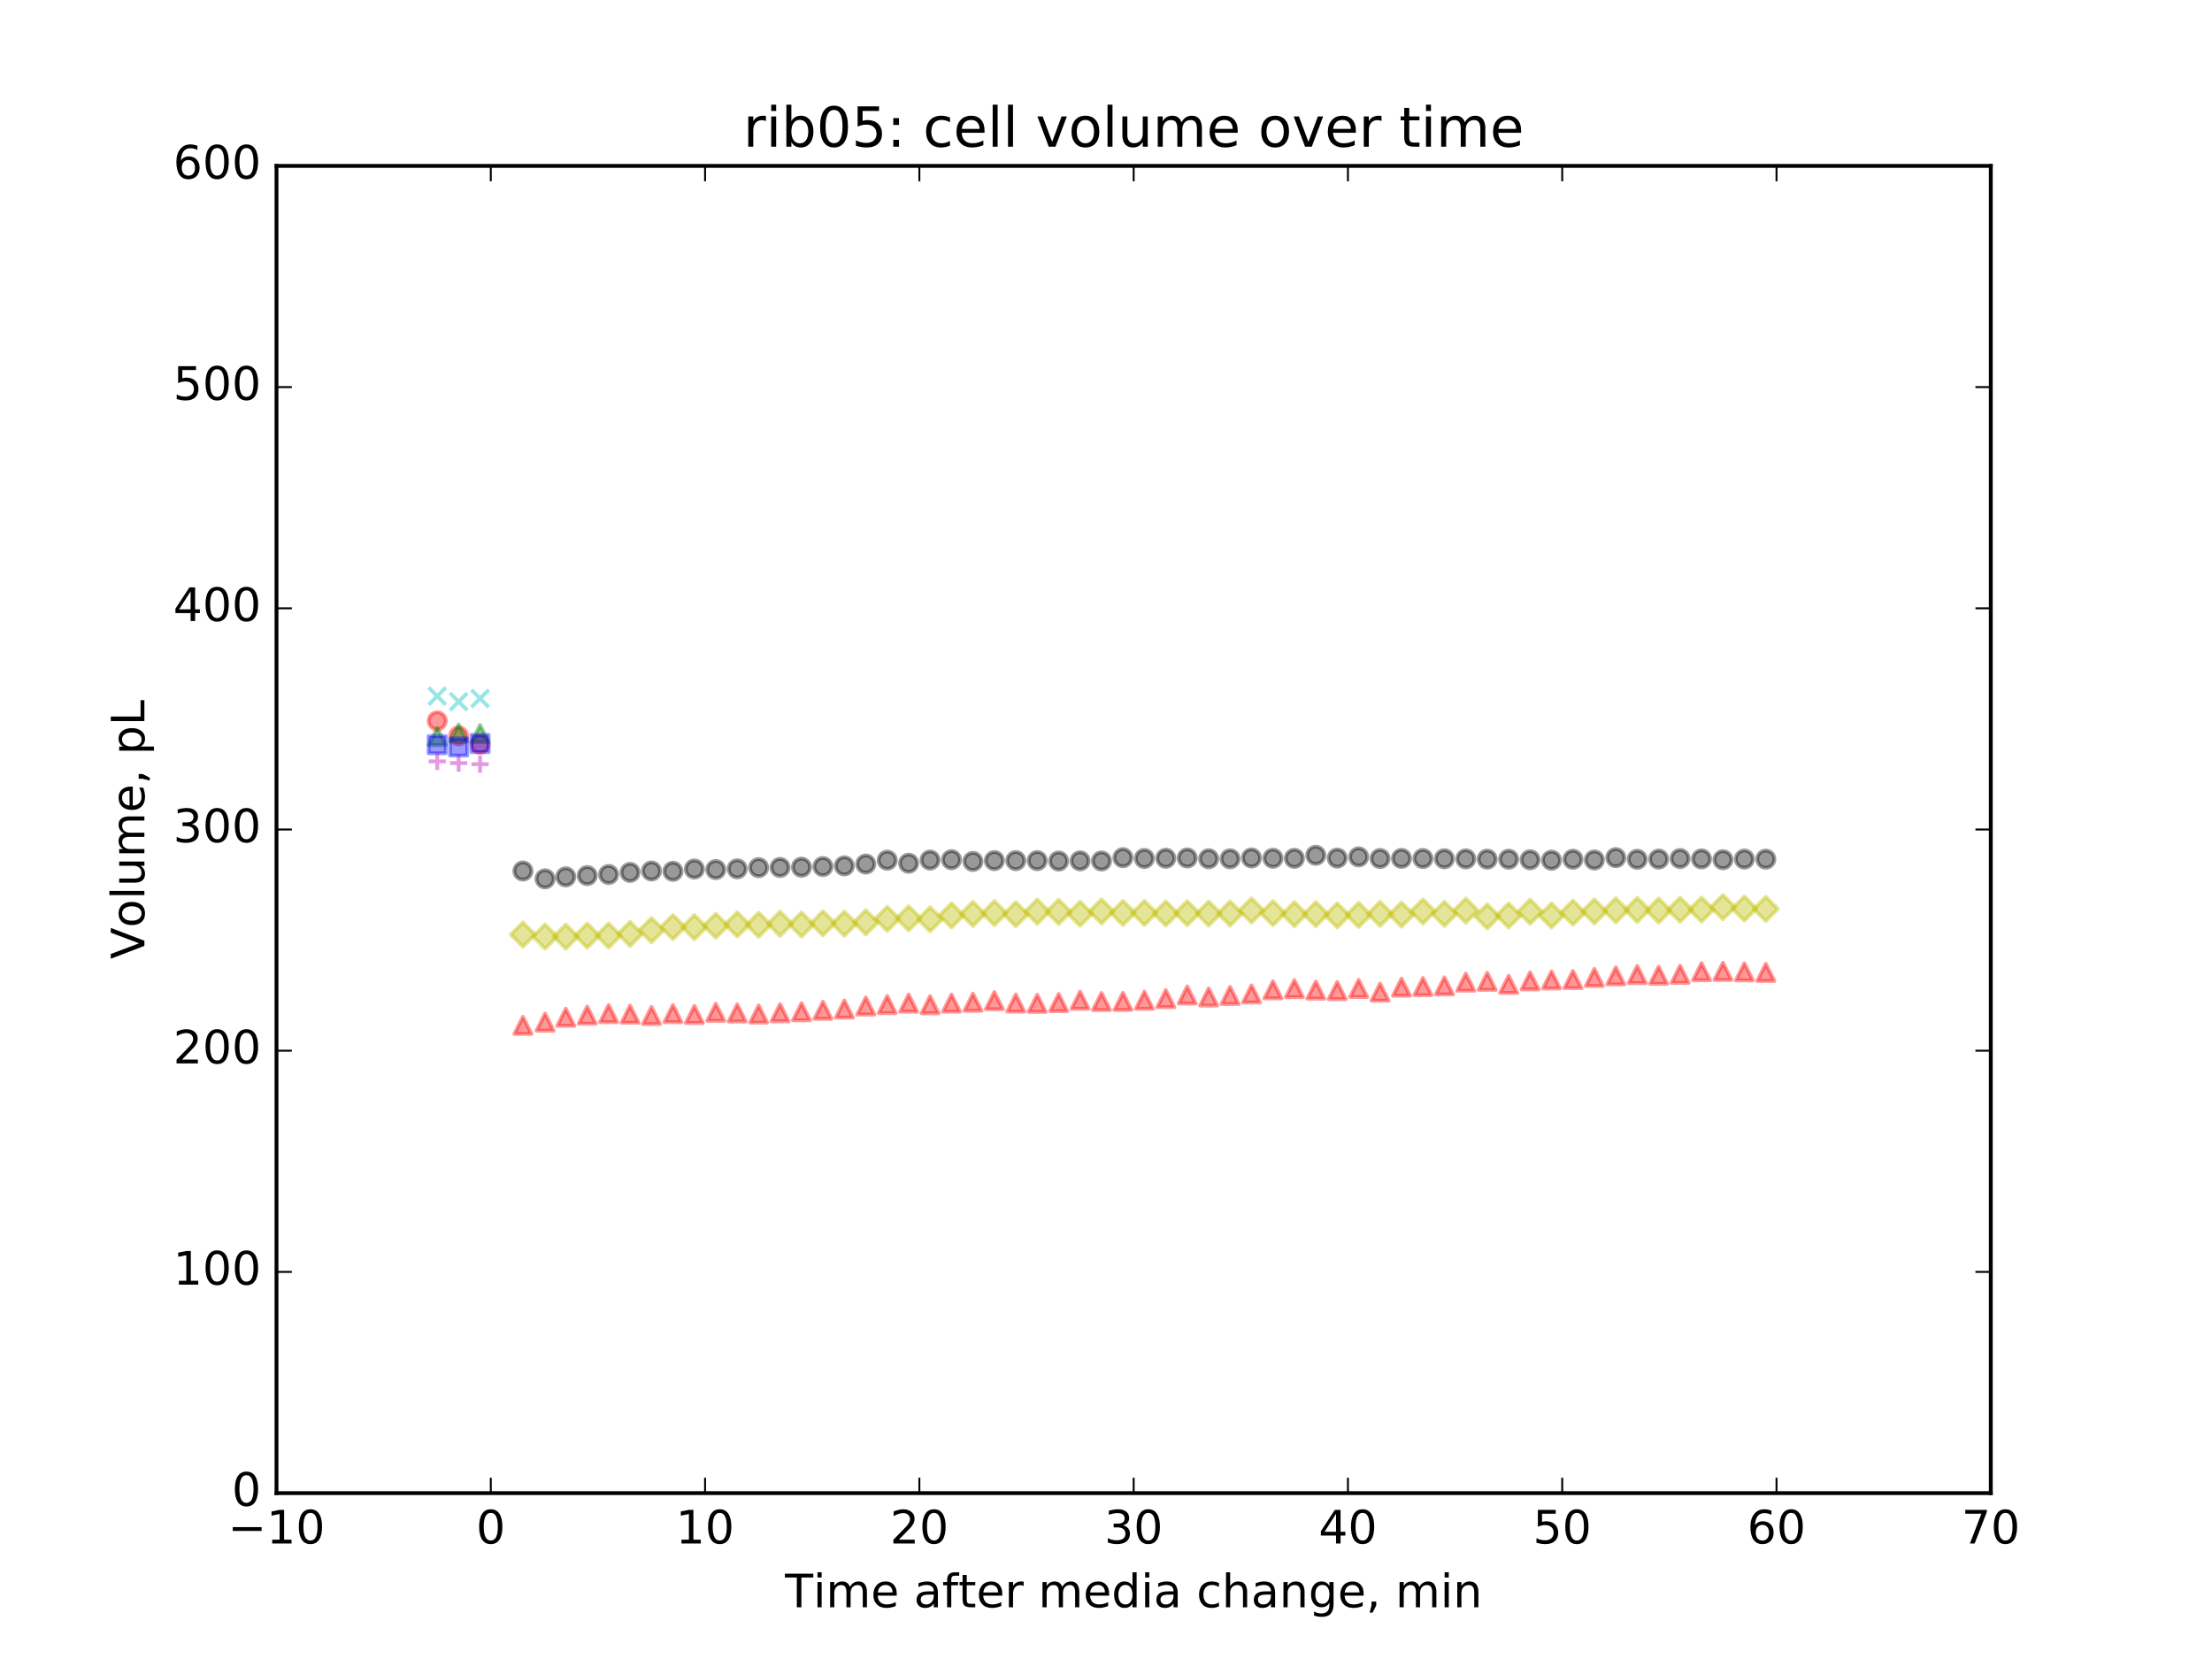 <?xml version="1.0" encoding="utf-8" standalone="no"?>
<!DOCTYPE svg PUBLIC "-//W3C//DTD SVG 1.1//EN"
  "http://www.w3.org/Graphics/SVG/1.1/DTD/svg11.dtd">
<!-- Created with matplotlib (http://matplotlib.org/) -->
<svg height="432pt" version="1.1" viewBox="0 0 576 432" width="576pt" xmlns="http://www.w3.org/2000/svg" xmlns:xlink="http://www.w3.org/1999/xlink">
 <defs>
  <style type="text/css">
*{stroke-linecap:butt;stroke-linejoin:round;stroke-miterlimit:100000;}
  </style>
 </defs>
 <g id="figure_1">
  <g id="patch_1">
   <path d="M 0 432 
L 576 432 
L 576 0 
L 0 0 
z
" style="fill:#ffffff;"/>
  </g>
  <g id="axes_1">
   <g id="patch_2">
    <path d="M 72 388.8 
L 518.4 388.8 
L 518.4 43.2 
L 72 43.2 
z
" style="fill:#ffffff;"/>
   </g>
   <g id="PathCollection_1">
    <defs>
     <path d="M 0 2.236 
C 0.593 2.236 1.162 2 1.581 1.581 
C 2 1.162 2.236 0.593 2.236 0 
C 2.236 -0.593 2 -1.162 1.581 -1.581 
C 1.162 -2 0.593 -2.236 0 -2.236 
C -0.593 -2.236 -1.162 -2 -1.581 -1.581 
C -2 -1.162 -2.236 -0.593 -2.236 0 
C -2.236 0.593 -2 1.162 -1.581 1.581 
C -1.162 2 -0.593 2.236 0 2.236 
z
" id="ma5fb8a11f1" style="stroke:#ff0000;stroke-opacity:0.4;"/>
    </defs>
    <g clip-path="url(#p04b993aaae)">
     <use style="fill:#ff0000;fill-opacity:0.4;stroke:#ff0000;stroke-opacity:0.4;" x="113.85" xlink:href="#ma5fb8a11f1" y="187.709"/>
     <use style="fill:#ff0000;fill-opacity:0.4;stroke:#ff0000;stroke-opacity:0.4;" x="119.43" xlink:href="#ma5fb8a11f1" y="191.633"/>
     <use style="fill:#ff0000;fill-opacity:0.4;stroke:#ff0000;stroke-opacity:0.4;" x="125.01" xlink:href="#ma5fb8a11f1" y="193.817"/>
    </g>
   </g>
   <g id="PathCollection_2">
    <defs>
     <path d="M 0 -2.236 
L -2.236 2.236 
L 2.236 2.236 
z
" id="m1fa0463804" style="stroke:#008000;stroke-opacity:0.4;"/>
    </defs>
    <g clip-path="url(#p04b993aaae)">
     <use style="fill:#008000;fill-opacity:0.4;stroke:#008000;stroke-opacity:0.4;" x="113.85" xlink:href="#m1fa0463804" y="191.776"/>
     <use style="fill:#008000;fill-opacity:0.4;stroke:#008000;stroke-opacity:0.4;" x="119.43" xlink:href="#m1fa0463804" y="190.88"/>
     <use style="fill:#008000;fill-opacity:0.4;stroke:#008000;stroke-opacity:0.4;" x="125.01" xlink:href="#m1fa0463804" y="191.034"/>
    </g>
   </g>
   <g id="PathCollection_3">
    <defs>
     <path d="M -2.236 2.236 
L 2.236 2.236 
L 2.236 -2.236 
L -2.236 -2.236 
z
" id="m977d90a439" style="stroke:#0000ff;stroke-opacity:0.4;"/>
    </defs>
    <g clip-path="url(#p04b993aaae)">
     <use style="fill:#0000ff;fill-opacity:0.4;stroke:#0000ff;stroke-opacity:0.4;" x="113.85" xlink:href="#m977d90a439" y="193.915"/>
     <use style="fill:#0000ff;fill-opacity:0.4;stroke:#0000ff;stroke-opacity:0.4;" x="119.43" xlink:href="#m977d90a439" y="194.506"/>
     <use style="fill:#0000ff;fill-opacity:0.4;stroke:#0000ff;stroke-opacity:0.4;" x="125.01" xlink:href="#m977d90a439" y="193.622"/>
    </g>
   </g>
   <g id="PathCollection_4">
    <defs>
     <path d="M -2.236 2.236 
L 2.236 -2.236 
M -2.236 -2.236 
L 2.236 2.236 
" id="m9966df1a63" style="stroke:#00bfbf;stroke-opacity:0.4;"/>
    </defs>
    <g clip-path="url(#p04b993aaae)">
     <use style="fill:#00bfbf;fill-opacity:0.4;stroke:#00bfbf;stroke-opacity:0.4;" x="113.85" xlink:href="#m9966df1a63" y="181.277"/>
     <use style="fill:#00bfbf;fill-opacity:0.4;stroke:#00bfbf;stroke-opacity:0.4;" x="119.43" xlink:href="#m9966df1a63" y="182.713"/>
     <use style="fill:#00bfbf;fill-opacity:0.4;stroke:#00bfbf;stroke-opacity:0.4;" x="125.01" xlink:href="#m9966df1a63" y="181.876"/>
    </g>
   </g>
   <g id="PathCollection_5">
    <defs>
     <path d="M -2.236 0 
L 2.236 0 
M 0 2.236 
L 0 -2.236 
" id="m63b05cbd6b" style="stroke:#bf00bf;stroke-opacity:0.4;"/>
    </defs>
    <g clip-path="url(#p04b993aaae)">
     <use style="fill:#bf00bf;fill-opacity:0.4;stroke:#bf00bf;stroke-opacity:0.4;" x="113.85" xlink:href="#m63b05cbd6b" y="198.253"/>
     <use style="fill:#bf00bf;fill-opacity:0.4;stroke:#bf00bf;stroke-opacity:0.4;" x="119.43" xlink:href="#m63b05cbd6b" y="198.698"/>
     <use style="fill:#bf00bf;fill-opacity:0.4;stroke:#bf00bf;stroke-opacity:0.4;" x="125.01" xlink:href="#m63b05cbd6b" y="198.99"/>
    </g>
   </g>
   <g id="PathCollection_6">
    <defs>
     <path d="M 0 3.162 
L 3.162 0 
L 0 -3.162 
L -3.162 0 
z
" id="mfd61d4a11b" style="stroke:#bfbf00;stroke-opacity:0.4;"/>
    </defs>
    <g clip-path="url(#p04b993aaae)">
     <use style="fill:#bfbf00;fill-opacity:0.4;stroke:#bfbf00;stroke-opacity:0.4;" x="136.17" xlink:href="#mfd61d4a11b" y="243.357"/>
     <use style="fill:#bfbf00;fill-opacity:0.4;stroke:#bfbf00;stroke-opacity:0.4;" x="141.936" xlink:href="#mfd61d4a11b" y="243.881"/>
     <use style="fill:#bfbf00;fill-opacity:0.4;stroke:#bfbf00;stroke-opacity:0.4;" x="147.33" xlink:href="#mfd61d4a11b" y="243.885"/>
     <use style="fill:#bfbf00;fill-opacity:0.4;stroke:#bfbf00;stroke-opacity:0.4;" x="152.91" xlink:href="#mfd61d4a11b" y="243.629"/>
     <use style="fill:#bfbf00;fill-opacity:0.4;stroke:#bfbf00;stroke-opacity:0.4;" x="158.49" xlink:href="#mfd61d4a11b" y="243.604"/>
     <use style="fill:#bfbf00;fill-opacity:0.4;stroke:#bfbf00;stroke-opacity:0.4;" x="164.07" xlink:href="#mfd61d4a11b" y="243.19"/>
     <use style="fill:#bfbf00;fill-opacity:0.4;stroke:#bfbf00;stroke-opacity:0.4;" x="169.65" xlink:href="#mfd61d4a11b" y="242.207"/>
     <use style="fill:#bfbf00;fill-opacity:0.4;stroke:#bfbf00;stroke-opacity:0.4;" x="175.23" xlink:href="#mfd61d4a11b" y="241.406"/>
     <use style="fill:#bfbf00;fill-opacity:0.4;stroke:#bfbf00;stroke-opacity:0.4;" x="180.81" xlink:href="#mfd61d4a11b" y="241.425"/>
     <use style="fill:#bfbf00;fill-opacity:0.4;stroke:#bfbf00;stroke-opacity:0.4;" x="186.39" xlink:href="#mfd61d4a11b" y="241.058"/>
     <use style="fill:#bfbf00;fill-opacity:0.4;stroke:#bfbf00;stroke-opacity:0.4;" x="191.97" xlink:href="#mfd61d4a11b" y="240.719"/>
     <use style="fill:#bfbf00;fill-opacity:0.4;stroke:#bfbf00;stroke-opacity:0.4;" x="197.55" xlink:href="#mfd61d4a11b" y="240.817"/>
     <use style="fill:#bfbf00;fill-opacity:0.4;stroke:#bfbf00;stroke-opacity:0.4;" x="203.13" xlink:href="#mfd61d4a11b" y="240.54"/>
     <use style="fill:#bfbf00;fill-opacity:0.4;stroke:#bfbf00;stroke-opacity:0.4;" x="208.71" xlink:href="#mfd61d4a11b" y="240.751"/>
     <use style="fill:#bfbf00;fill-opacity:0.4;stroke:#bfbf00;stroke-opacity:0.4;" x="214.29" xlink:href="#mfd61d4a11b" y="240.43"/>
     <use style="fill:#bfbf00;fill-opacity:0.4;stroke:#bfbf00;stroke-opacity:0.4;" x="219.87" xlink:href="#mfd61d4a11b" y="240.52"/>
     <use style="fill:#bfbf00;fill-opacity:0.4;stroke:#bfbf00;stroke-opacity:0.4;" x="225.45" xlink:href="#mfd61d4a11b" y="240.173"/>
     <use style="fill:#bfbf00;fill-opacity:0.4;stroke:#bfbf00;stroke-opacity:0.4;" x="231.03" xlink:href="#mfd61d4a11b" y="239.262"/>
     <use style="fill:#bfbf00;fill-opacity:0.4;stroke:#bfbf00;stroke-opacity:0.4;" x="236.61" xlink:href="#mfd61d4a11b" y="239.119"/>
     <use style="fill:#bfbf00;fill-opacity:0.4;stroke:#bfbf00;stroke-opacity:0.4;" x="242.19" xlink:href="#mfd61d4a11b" y="239.387"/>
     <use style="fill:#bfbf00;fill-opacity:0.4;stroke:#bfbf00;stroke-opacity:0.4;" x="247.77" xlink:href="#mfd61d4a11b" y="238.361"/>
     <use style="fill:#bfbf00;fill-opacity:0.4;stroke:#bfbf00;stroke-opacity:0.4;" x="253.35" xlink:href="#mfd61d4a11b" y="237.988"/>
     <use style="fill:#bfbf00;fill-opacity:0.4;stroke:#bfbf00;stroke-opacity:0.4;" x="258.93" xlink:href="#mfd61d4a11b" y="237.771"/>
     <use style="fill:#bfbf00;fill-opacity:0.4;stroke:#bfbf00;stroke-opacity:0.4;" x="264.51" xlink:href="#mfd61d4a11b" y="238.068"/>
     <use style="fill:#bfbf00;fill-opacity:0.4;stroke:#bfbf00;stroke-opacity:0.4;" x="270.09" xlink:href="#mfd61d4a11b" y="237.395"/>
     <use style="fill:#bfbf00;fill-opacity:0.4;stroke:#bfbf00;stroke-opacity:0.4;" x="275.67" xlink:href="#mfd61d4a11b" y="237.443"/>
     <use style="fill:#bfbf00;fill-opacity:0.4;stroke:#bfbf00;stroke-opacity:0.4;" x="281.25" xlink:href="#mfd61d4a11b" y="237.937"/>
     <use style="fill:#bfbf00;fill-opacity:0.4;stroke:#bfbf00;stroke-opacity:0.4;" x="286.83" xlink:href="#mfd61d4a11b" y="237.339"/>
     <use style="fill:#bfbf00;fill-opacity:0.4;stroke:#bfbf00;stroke-opacity:0.4;" x="292.41" xlink:href="#mfd61d4a11b" y="237.73"/>
     <use style="fill:#bfbf00;fill-opacity:0.4;stroke:#bfbf00;stroke-opacity:0.4;" x="297.99" xlink:href="#mfd61d4a11b" y="237.73"/>
     <use style="fill:#bfbf00;fill-opacity:0.4;stroke:#bfbf00;stroke-opacity:0.4;" x="303.57" xlink:href="#mfd61d4a11b" y="237.866"/>
     <use style="fill:#bfbf00;fill-opacity:0.4;stroke:#bfbf00;stroke-opacity:0.4;" x="309.15" xlink:href="#mfd61d4a11b" y="237.789"/>
     <use style="fill:#bfbf00;fill-opacity:0.4;stroke:#bfbf00;stroke-opacity:0.4;" x="314.73" xlink:href="#mfd61d4a11b" y="237.882"/>
     <use style="fill:#bfbf00;fill-opacity:0.4;stroke:#bfbf00;stroke-opacity:0.4;" x="320.31" xlink:href="#mfd61d4a11b" y="237.882"/>
     <use style="fill:#bfbf00;fill-opacity:0.4;stroke:#bfbf00;stroke-opacity:0.4;" x="325.89" xlink:href="#mfd61d4a11b" y="237.085"/>
     <use style="fill:#bfbf00;fill-opacity:0.4;stroke:#bfbf00;stroke-opacity:0.4;" x="331.47" xlink:href="#mfd61d4a11b" y="237.798"/>
     <use style="fill:#bfbf00;fill-opacity:0.4;stroke:#bfbf00;stroke-opacity:0.4;" x="337.05" xlink:href="#mfd61d4a11b" y="238.046"/>
     <use style="fill:#bfbf00;fill-opacity:0.4;stroke:#bfbf00;stroke-opacity:0.4;" x="342.63" xlink:href="#mfd61d4a11b" y="238.046"/>
     <use style="fill:#bfbf00;fill-opacity:0.4;stroke:#bfbf00;stroke-opacity:0.4;" x="348.21" xlink:href="#mfd61d4a11b" y="238.352"/>
     <use style="fill:#bfbf00;fill-opacity:0.4;stroke:#bfbf00;stroke-opacity:0.4;" x="353.79" xlink:href="#mfd61d4a11b" y="238.235"/>
     <use style="fill:#bfbf00;fill-opacity:0.4;stroke:#bfbf00;stroke-opacity:0.4;" x="359.37" xlink:href="#mfd61d4a11b" y="237.97"/>
     <use style="fill:#bfbf00;fill-opacity:0.4;stroke:#bfbf00;stroke-opacity:0.4;" x="364.95" xlink:href="#mfd61d4a11b" y="238.15"/>
     <use style="fill:#bfbf00;fill-opacity:0.4;stroke:#bfbf00;stroke-opacity:0.4;" x="370.53" xlink:href="#mfd61d4a11b" y="237.34"/>
     <use style="fill:#bfbf00;fill-opacity:0.4;stroke:#bfbf00;stroke-opacity:0.4;" x="376.11" xlink:href="#mfd61d4a11b" y="237.97"/>
     <use style="fill:#bfbf00;fill-opacity:0.4;stroke:#bfbf00;stroke-opacity:0.4;" x="381.69" xlink:href="#mfd61d4a11b" y="237.119"/>
     <use style="fill:#bfbf00;fill-opacity:0.4;stroke:#bfbf00;stroke-opacity:0.4;" x="387.27" xlink:href="#mfd61d4a11b" y="238.633"/>
     <use style="fill:#bfbf00;fill-opacity:0.4;stroke:#bfbf00;stroke-opacity:0.4;" x="392.85" xlink:href="#mfd61d4a11b" y="238.394"/>
     <use style="fill:#bfbf00;fill-opacity:0.4;stroke:#bfbf00;stroke-opacity:0.4;" x="398.43" xlink:href="#mfd61d4a11b" y="237.403"/>
     <use style="fill:#bfbf00;fill-opacity:0.4;stroke:#bfbf00;stroke-opacity:0.4;" x="404.01" xlink:href="#mfd61d4a11b" y="238.394"/>
     <use style="fill:#bfbf00;fill-opacity:0.4;stroke:#bfbf00;stroke-opacity:0.4;" x="409.59" xlink:href="#mfd61d4a11b" y="237.643"/>
     <use style="fill:#bfbf00;fill-opacity:0.4;stroke:#bfbf00;stroke-opacity:0.4;" x="415.17" xlink:href="#mfd61d4a11b" y="237.336"/>
     <use style="fill:#bfbf00;fill-opacity:0.4;stroke:#bfbf00;stroke-opacity:0.4;" x="420.75" xlink:href="#mfd61d4a11b" y="237.043"/>
     <use style="fill:#bfbf00;fill-opacity:0.4;stroke:#bfbf00;stroke-opacity:0.4;" x="426.33" xlink:href="#mfd61d4a11b" y="236.94"/>
     <use style="fill:#bfbf00;fill-opacity:0.4;stroke:#bfbf00;stroke-opacity:0.4;" x="431.91" xlink:href="#mfd61d4a11b" y="237.098"/>
     <use style="fill:#bfbf00;fill-opacity:0.4;stroke:#bfbf00;stroke-opacity:0.4;" x="437.49" xlink:href="#mfd61d4a11b" y="236.89"/>
     <use style="fill:#bfbf00;fill-opacity:0.4;stroke:#bfbf00;stroke-opacity:0.4;" x="443.07" xlink:href="#mfd61d4a11b" y="236.855"/>
     <use style="fill:#bfbf00;fill-opacity:0.4;stroke:#bfbf00;stroke-opacity:0.4;" x="448.65" xlink:href="#mfd61d4a11b" y="236.232"/>
     <use style="fill:#bfbf00;fill-opacity:0.4;stroke:#bfbf00;stroke-opacity:0.4;" x="454.23" xlink:href="#mfd61d4a11b" y="236.58"/>
     <use style="fill:#bfbf00;fill-opacity:0.4;stroke:#bfbf00;stroke-opacity:0.4;" x="459.81" xlink:href="#mfd61d4a11b" y="236.688"/>
    </g>
   </g>
   <g id="PathCollection_7">
    <defs>
     <path d="M 0 2.236 
C 0.593 2.236 1.162 2 1.581 1.581 
C 2 1.162 2.236 0.593 2.236 0 
C 2.236 -0.593 2 -1.162 1.581 -1.581 
C 1.162 -2 0.593 -2.236 0 -2.236 
C -0.593 -2.236 -1.162 -2 -1.581 -1.581 
C -2 -1.162 -2.236 -0.593 -2.236 0 
C -2.236 0.593 -2 1.162 -1.581 1.581 
C -1.162 2 -0.593 2.236 0 2.236 
z
" id="mc995c95e89" style="stroke:#000000;stroke-opacity:0.4;"/>
    </defs>
    <g clip-path="url(#p04b993aaae)">
     <use style="fill-opacity:0.4;stroke:#000000;stroke-opacity:0.4;" x="136.17" xlink:href="#mc995c95e89" y="226.809"/>
     <use style="fill-opacity:0.4;stroke:#000000;stroke-opacity:0.4;" x="141.936" xlink:href="#mc995c95e89" y="228.853"/>
     <use style="fill-opacity:0.4;stroke:#000000;stroke-opacity:0.4;" x="147.33" xlink:href="#mc995c95e89" y="228.328"/>
     <use style="fill-opacity:0.4;stroke:#000000;stroke-opacity:0.4;" x="152.91" xlink:href="#mc995c95e89" y="228.003"/>
     <use style="fill-opacity:0.4;stroke:#000000;stroke-opacity:0.4;" x="158.49" xlink:href="#mc995c95e89" y="227.714"/>
     <use style="fill-opacity:0.4;stroke:#000000;stroke-opacity:0.4;" x="164.07" xlink:href="#mc995c95e89" y="227.172"/>
     <use style="fill-opacity:0.4;stroke:#000000;stroke-opacity:0.4;" x="169.65" xlink:href="#mc995c95e89" y="226.802"/>
     <use style="fill-opacity:0.4;stroke:#000000;stroke-opacity:0.4;" x="175.23" xlink:href="#mc995c95e89" y="226.888"/>
     <use style="fill-opacity:0.4;stroke:#000000;stroke-opacity:0.4;" x="180.81" xlink:href="#mc995c95e89" y="226.295"/>
     <use style="fill-opacity:0.4;stroke:#000000;stroke-opacity:0.4;" x="186.39" xlink:href="#mc995c95e89" y="226.432"/>
     <use style="fill-opacity:0.4;stroke:#000000;stroke-opacity:0.4;" x="191.97" xlink:href="#mc995c95e89" y="226.243"/>
     <use style="fill-opacity:0.4;stroke:#000000;stroke-opacity:0.4;" x="197.55" xlink:href="#mc995c95e89" y="225.936"/>
     <use style="fill-opacity:0.4;stroke:#000000;stroke-opacity:0.4;" x="203.13" xlink:href="#mc995c95e89" y="225.886"/>
     <use style="fill-opacity:0.4;stroke:#000000;stroke-opacity:0.4;" x="208.71" xlink:href="#mc995c95e89" y="225.818"/>
     <use style="fill-opacity:0.4;stroke:#000000;stroke-opacity:0.4;" x="214.29" xlink:href="#mc995c95e89" y="225.652"/>
     <use style="fill-opacity:0.4;stroke:#000000;stroke-opacity:0.4;" x="219.87" xlink:href="#mc995c95e89" y="225.473"/>
     <use style="fill-opacity:0.4;stroke:#000000;stroke-opacity:0.4;" x="225.45" xlink:href="#mc995c95e89" y="224.996"/>
     <use style="fill-opacity:0.4;stroke:#000000;stroke-opacity:0.4;" x="231.03" xlink:href="#mc995c95e89" y="223.989"/>
     <use style="fill-opacity:0.4;stroke:#000000;stroke-opacity:0.4;" x="236.61" xlink:href="#mc995c95e89" y="224.784"/>
     <use style="fill-opacity:0.4;stroke:#000000;stroke-opacity:0.4;" x="242.19" xlink:href="#mc995c95e89" y="223.956"/>
     <use style="fill-opacity:0.4;stroke:#000000;stroke-opacity:0.4;" x="247.77" xlink:href="#mc995c95e89" y="223.863"/>
     <use style="fill-opacity:0.4;stroke:#000000;stroke-opacity:0.4;" x="253.35" xlink:href="#mc995c95e89" y="224.31"/>
     <use style="fill-opacity:0.4;stroke:#000000;stroke-opacity:0.4;" x="258.93" xlink:href="#mc995c95e89" y="224.101"/>
     <use style="fill-opacity:0.4;stroke:#000000;stroke-opacity:0.4;" x="264.51" xlink:href="#mc995c95e89" y="224.101"/>
     <use style="fill-opacity:0.4;stroke:#000000;stroke-opacity:0.4;" x="270.09" xlink:href="#mc995c95e89" y="224.101"/>
     <use style="fill-opacity:0.4;stroke:#000000;stroke-opacity:0.4;" x="275.67" xlink:href="#mc995c95e89" y="224.215"/>
     <use style="fill-opacity:0.4;stroke:#000000;stroke-opacity:0.4;" x="281.25" xlink:href="#mc995c95e89" y="224.16"/>
     <use style="fill-opacity:0.4;stroke:#000000;stroke-opacity:0.4;" x="286.83" xlink:href="#mc995c95e89" y="224.193"/>
     <use style="fill-opacity:0.4;stroke:#000000;stroke-opacity:0.4;" x="292.41" xlink:href="#mc995c95e89" y="223.345"/>
     <use style="fill-opacity:0.4;stroke:#000000;stroke-opacity:0.4;" x="297.99" xlink:href="#mc995c95e89" y="223.547"/>
     <use style="fill-opacity:0.4;stroke:#000000;stroke-opacity:0.4;" x="303.57" xlink:href="#mc995c95e89" y="223.485"/>
     <use style="fill-opacity:0.4;stroke:#000000;stroke-opacity:0.4;" x="309.15" xlink:href="#mc995c95e89" y="223.413"/>
     <use style="fill-opacity:0.4;stroke:#000000;stroke-opacity:0.4;" x="314.73" xlink:href="#mc995c95e89" y="223.613"/>
     <use style="fill-opacity:0.4;stroke:#000000;stroke-opacity:0.4;" x="320.31" xlink:href="#mc995c95e89" y="223.627"/>
     <use style="fill-opacity:0.4;stroke:#000000;stroke-opacity:0.4;" x="325.89" xlink:href="#mc995c95e89" y="223.406"/>
     <use style="fill-opacity:0.4;stroke:#000000;stroke-opacity:0.4;" x="331.47" xlink:href="#mc995c95e89" y="223.489"/>
     <use style="fill-opacity:0.4;stroke:#000000;stroke-opacity:0.4;" x="337.05" xlink:href="#mc995c95e89" y="223.513"/>
     <use style="fill-opacity:0.4;stroke:#000000;stroke-opacity:0.4;" x="342.63" xlink:href="#mc995c95e89" y="222.713"/>
     <use style="fill-opacity:0.4;stroke:#000000;stroke-opacity:0.4;" x="348.21" xlink:href="#mc995c95e89" y="223.447"/>
     <use style="fill-opacity:0.4;stroke:#000000;stroke-opacity:0.4;" x="353.79" xlink:href="#mc995c95e89" y="223.13"/>
     <use style="fill-opacity:0.4;stroke:#000000;stroke-opacity:0.4;" x="359.37" xlink:href="#mc995c95e89" y="223.556"/>
     <use style="fill-opacity:0.4;stroke:#000000;stroke-opacity:0.4;" x="364.95" xlink:href="#mc995c95e89" y="223.523"/>
     <use style="fill-opacity:0.4;stroke:#000000;stroke-opacity:0.4;" x="370.53" xlink:href="#mc995c95e89" y="223.556"/>
     <use style="fill-opacity:0.4;stroke:#000000;stroke-opacity:0.4;" x="376.11" xlink:href="#mc995c95e89" y="223.622"/>
     <use style="fill-opacity:0.4;stroke:#000000;stroke-opacity:0.4;" x="381.69" xlink:href="#mc995c95e89" y="223.647"/>
     <use style="fill-opacity:0.4;stroke:#000000;stroke-opacity:0.4;" x="387.27" xlink:href="#mc995c95e89" y="223.72"/>
     <use style="fill-opacity:0.4;stroke:#000000;stroke-opacity:0.4;" x="392.85" xlink:href="#mc995c95e89" y="223.736"/>
     <use style="fill-opacity:0.4;stroke:#000000;stroke-opacity:0.4;" x="398.43" xlink:href="#mc995c95e89" y="223.878"/>
     <use style="fill-opacity:0.4;stroke:#000000;stroke-opacity:0.4;" x="404.01" xlink:href="#mc995c95e89" y="223.993"/>
     <use style="fill-opacity:0.4;stroke:#000000;stroke-opacity:0.4;" x="409.59" xlink:href="#mc995c95e89" y="223.757"/>
     <use style="fill-opacity:0.4;stroke:#000000;stroke-opacity:0.4;" x="415.17" xlink:href="#mc995c95e89" y="223.936"/>
     <use style="fill-opacity:0.4;stroke:#000000;stroke-opacity:0.4;" x="420.75" xlink:href="#mc995c95e89" y="223.334"/>
     <use style="fill-opacity:0.4;stroke:#000000;stroke-opacity:0.4;" x="426.33" xlink:href="#mc995c95e89" y="223.764"/>
     <use style="fill-opacity:0.4;stroke:#000000;stroke-opacity:0.4;" x="431.91" xlink:href="#mc995c95e89" y="223.712"/>
     <use style="fill-opacity:0.4;stroke:#000000;stroke-opacity:0.4;" x="437.49" xlink:href="#mc995c95e89" y="223.564"/>
     <use style="fill-opacity:0.4;stroke:#000000;stroke-opacity:0.4;" x="443.07" xlink:href="#mc995c95e89" y="223.665"/>
     <use style="fill-opacity:0.4;stroke:#000000;stroke-opacity:0.4;" x="448.65" xlink:href="#mc995c95e89" y="223.874"/>
     <use style="fill-opacity:0.4;stroke:#000000;stroke-opacity:0.4;" x="454.23" xlink:href="#mc995c95e89" y="223.701"/>
     <use style="fill-opacity:0.4;stroke:#000000;stroke-opacity:0.4;" x="459.81" xlink:href="#mc995c95e89" y="223.724"/>
    </g>
   </g>
   <g id="PathCollection_8">
    <defs>
     <path d="M 0 -2.236 
L -2.236 2.236 
L 2.236 2.236 
z
" id="me87805488b" style="stroke:#ff0000;stroke-opacity:0.4;"/>
    </defs>
    <g clip-path="url(#p04b993aaae)">
     <use style="fill:#ff0000;fill-opacity:0.4;stroke:#ff0000;stroke-opacity:0.4;" x="136.17" xlink:href="#me87805488b" y="267.007"/>
     <use style="fill:#ff0000;fill-opacity:0.4;stroke:#ff0000;stroke-opacity:0.4;" x="141.936" xlink:href="#me87805488b" y="266.152"/>
     <use style="fill:#ff0000;fill-opacity:0.4;stroke:#ff0000;stroke-opacity:0.4;" x="147.33" xlink:href="#me87805488b" y="264.894"/>
     <use style="fill:#ff0000;fill-opacity:0.4;stroke:#ff0000;stroke-opacity:0.4;" x="152.91" xlink:href="#me87805488b" y="264.338"/>
     <use style="fill:#ff0000;fill-opacity:0.4;stroke:#ff0000;stroke-opacity:0.4;" x="158.49" xlink:href="#me87805488b" y="263.93"/>
     <use style="fill:#ff0000;fill-opacity:0.4;stroke:#ff0000;stroke-opacity:0.4;" x="164.07" xlink:href="#me87805488b" y="264.088"/>
     <use style="fill:#ff0000;fill-opacity:0.4;stroke:#ff0000;stroke-opacity:0.4;" x="169.65" xlink:href="#me87805488b" y="264.428"/>
     <use style="fill:#ff0000;fill-opacity:0.4;stroke:#ff0000;stroke-opacity:0.4;" x="175.23" xlink:href="#me87805488b" y="263.93"/>
     <use style="fill:#ff0000;fill-opacity:0.4;stroke:#ff0000;stroke-opacity:0.4;" x="180.81" xlink:href="#me87805488b" y="264.156"/>
     <use style="fill:#ff0000;fill-opacity:0.4;stroke:#ff0000;stroke-opacity:0.4;" x="186.39" xlink:href="#me87805488b" y="263.591"/>
     <use style="fill:#ff0000;fill-opacity:0.4;stroke:#ff0000;stroke-opacity:0.4;" x="191.97" xlink:href="#me87805488b" y="263.757"/>
     <use style="fill:#ff0000;fill-opacity:0.4;stroke:#ff0000;stroke-opacity:0.4;" x="197.55" xlink:href="#me87805488b" y="264.049"/>
     <use style="fill:#ff0000;fill-opacity:0.4;stroke:#ff0000;stroke-opacity:0.4;" x="203.13" xlink:href="#me87805488b" y="263.707"/>
     <use style="fill:#ff0000;fill-opacity:0.4;stroke:#ff0000;stroke-opacity:0.4;" x="208.71" xlink:href="#me87805488b" y="263.452"/>
     <use style="fill:#ff0000;fill-opacity:0.4;stroke:#ff0000;stroke-opacity:0.4;" x="214.29" xlink:href="#me87805488b" y="263.071"/>
     <use style="fill:#ff0000;fill-opacity:0.4;stroke:#ff0000;stroke-opacity:0.4;" x="219.87" xlink:href="#me87805488b" y="262.747"/>
     <use style="fill:#ff0000;fill-opacity:0.4;stroke:#ff0000;stroke-opacity:0.4;" x="225.45" xlink:href="#me87805488b" y="261.951"/>
     <use style="fill:#ff0000;fill-opacity:0.4;stroke:#ff0000;stroke-opacity:0.4;" x="231.03" xlink:href="#me87805488b" y="261.583"/>
     <use style="fill:#ff0000;fill-opacity:0.4;stroke:#ff0000;stroke-opacity:0.4;" x="236.61" xlink:href="#me87805488b" y="261.204"/>
     <use style="fill:#ff0000;fill-opacity:0.4;stroke:#ff0000;stroke-opacity:0.4;" x="242.19" xlink:href="#me87805488b" y="261.634"/>
     <use style="fill:#ff0000;fill-opacity:0.4;stroke:#ff0000;stroke-opacity:0.4;" x="247.77" xlink:href="#me87805488b" y="261.201"/>
     <use style="fill:#ff0000;fill-opacity:0.4;stroke:#ff0000;stroke-opacity:0.4;" x="253.35" xlink:href="#me87805488b" y="260.973"/>
     <use style="fill:#ff0000;fill-opacity:0.4;stroke:#ff0000;stroke-opacity:0.4;" x="258.93" xlink:href="#me87805488b" y="260.568"/>
     <use style="fill:#ff0000;fill-opacity:0.4;stroke:#ff0000;stroke-opacity:0.4;" x="264.51" xlink:href="#me87805488b" y="261.186"/>
     <use style="fill:#ff0000;fill-opacity:0.4;stroke:#ff0000;stroke-opacity:0.4;" x="270.09" xlink:href="#me87805488b" y="261.264"/>
     <use style="fill:#ff0000;fill-opacity:0.4;stroke:#ff0000;stroke-opacity:0.4;" x="275.67" xlink:href="#me87805488b" y="261.055"/>
     <use style="fill:#ff0000;fill-opacity:0.4;stroke:#ff0000;stroke-opacity:0.4;" x="281.25" xlink:href="#me87805488b" y="260.447"/>
     <use style="fill:#ff0000;fill-opacity:0.4;stroke:#ff0000;stroke-opacity:0.4;" x="286.83" xlink:href="#me87805488b" y="260.786"/>
     <use style="fill:#ff0000;fill-opacity:0.4;stroke:#ff0000;stroke-opacity:0.4;" x="292.41" xlink:href="#me87805488b" y="260.77"/>
     <use style="fill:#ff0000;fill-opacity:0.4;stroke:#ff0000;stroke-opacity:0.4;" x="297.99" xlink:href="#me87805488b" y="260.456"/>
     <use style="fill:#ff0000;fill-opacity:0.4;stroke:#ff0000;stroke-opacity:0.4;" x="303.57" xlink:href="#me87805488b" y="260.048"/>
     <use style="fill:#ff0000;fill-opacity:0.4;stroke:#ff0000;stroke-opacity:0.4;" x="309.15" xlink:href="#me87805488b" y="259.092"/>
     <use style="fill:#ff0000;fill-opacity:0.4;stroke:#ff0000;stroke-opacity:0.4;" x="314.73" xlink:href="#me87805488b" y="259.612"/>
     <use style="fill:#ff0000;fill-opacity:0.4;stroke:#ff0000;stroke-opacity:0.4;" x="320.31" xlink:href="#me87805488b" y="259.209"/>
     <use style="fill:#ff0000;fill-opacity:0.4;stroke:#ff0000;stroke-opacity:0.4;" x="325.89" xlink:href="#me87805488b" y="258.812"/>
     <use style="fill:#ff0000;fill-opacity:0.4;stroke:#ff0000;stroke-opacity:0.4;" x="331.47" xlink:href="#me87805488b" y="257.744"/>
     <use style="fill:#ff0000;fill-opacity:0.4;stroke:#ff0000;stroke-opacity:0.4;" x="337.05" xlink:href="#me87805488b" y="257.435"/>
     <use style="fill:#ff0000;fill-opacity:0.4;stroke:#ff0000;stroke-opacity:0.4;" x="342.63" xlink:href="#me87805488b" y="257.821"/>
     <use style="fill:#ff0000;fill-opacity:0.4;stroke:#ff0000;stroke-opacity:0.4;" x="348.21" xlink:href="#me87805488b" y="257.957"/>
     <use style="fill:#ff0000;fill-opacity:0.4;stroke:#ff0000;stroke-opacity:0.4;" x="353.79" xlink:href="#me87805488b" y="257.386"/>
     <use style="fill:#ff0000;fill-opacity:0.4;stroke:#ff0000;stroke-opacity:0.4;" x="359.37" xlink:href="#me87805488b" y="258.336"/>
     <use style="fill:#ff0000;fill-opacity:0.4;stroke:#ff0000;stroke-opacity:0.4;" x="364.95" xlink:href="#me87805488b" y="257.055"/>
     <use style="fill:#ff0000;fill-opacity:0.4;stroke:#ff0000;stroke-opacity:0.4;" x="370.53" xlink:href="#me87805488b" y="256.889"/>
     <use style="fill:#ff0000;fill-opacity:0.4;stroke:#ff0000;stroke-opacity:0.4;" x="376.11" xlink:href="#me87805488b" y="256.712"/>
     <use style="fill:#ff0000;fill-opacity:0.4;stroke:#ff0000;stroke-opacity:0.4;" x="381.69" xlink:href="#me87805488b" y="255.747"/>
     <use style="fill:#ff0000;fill-opacity:0.4;stroke:#ff0000;stroke-opacity:0.4;" x="387.27" xlink:href="#me87805488b" y="255.532"/>
     <use style="fill:#ff0000;fill-opacity:0.4;stroke:#ff0000;stroke-opacity:0.4;" x="392.85" xlink:href="#me87805488b" y="256.309"/>
     <use style="fill:#ff0000;fill-opacity:0.4;stroke:#ff0000;stroke-opacity:0.4;" x="398.43" xlink:href="#me87805488b" y="255.408"/>
     <use style="fill:#ff0000;fill-opacity:0.4;stroke:#ff0000;stroke-opacity:0.4;" x="404.01" xlink:href="#me87805488b" y="255.169"/>
     <use style="fill:#ff0000;fill-opacity:0.4;stroke:#ff0000;stroke-opacity:0.4;" x="409.59" xlink:href="#me87805488b" y="255.065"/>
     <use style="fill:#ff0000;fill-opacity:0.4;stroke:#ff0000;stroke-opacity:0.4;" x="415.17" xlink:href="#me87805488b" y="254.524"/>
     <use style="fill:#ff0000;fill-opacity:0.4;stroke:#ff0000;stroke-opacity:0.4;" x="420.75" xlink:href="#me87805488b" y="254.103"/>
     <use style="fill:#ff0000;fill-opacity:0.4;stroke:#ff0000;stroke-opacity:0.4;" x="426.33" xlink:href="#me87805488b" y="253.78"/>
     <use style="fill:#ff0000;fill-opacity:0.4;stroke:#ff0000;stroke-opacity:0.4;" x="431.91" xlink:href="#me87805488b" y="253.954"/>
     <use style="fill:#ff0000;fill-opacity:0.4;stroke:#ff0000;stroke-opacity:0.4;" x="437.49" xlink:href="#me87805488b" y="253.701"/>
     <use style="fill:#ff0000;fill-opacity:0.4;stroke:#ff0000;stroke-opacity:0.4;" x="443.07" xlink:href="#me87805488b" y="253.017"/>
     <use style="fill:#ff0000;fill-opacity:0.4;stroke:#ff0000;stroke-opacity:0.4;" x="448.65" xlink:href="#me87805488b" y="252.941"/>
     <use style="fill:#ff0000;fill-opacity:0.4;stroke:#ff0000;stroke-opacity:0.4;" x="454.23" xlink:href="#me87805488b" y="253.063"/>
     <use style="fill:#ff0000;fill-opacity:0.4;stroke:#ff0000;stroke-opacity:0.4;" x="459.81" xlink:href="#me87805488b" y="253.211"/>
    </g>
   </g>
   <g id="patch_3">
    <path d="M 72 43.2 
L 518.4 43.2 
" style="fill:none;stroke:#000000;stroke-linecap:square;stroke-linejoin:miter;"/>
   </g>
   <g id="patch_4">
    <path d="M 518.4 388.8 
L 518.4 43.2 
" style="fill:none;stroke:#000000;stroke-linecap:square;stroke-linejoin:miter;"/>
   </g>
   <g id="patch_5">
    <path d="M 72 388.8 
L 72 43.2 
" style="fill:none;stroke:#000000;stroke-linecap:square;stroke-linejoin:miter;"/>
   </g>
   <g id="patch_6">
    <path d="M 72 388.8 
L 518.4 388.8 
" style="fill:none;stroke:#000000;stroke-linecap:square;stroke-linejoin:miter;"/>
   </g>
   <g id="matplotlib.axis_1">
    <g id="xtick_1">
     <g id="line2d_1">
      <defs>
       <path d="M 0 0 
L 0 -4 
" id="m49b45f22a5" style="stroke:#000000;stroke-width:0.5;"/>
      </defs>
      <g>
       <use style="stroke:#000000;stroke-width:0.5;" x="72.0" xlink:href="#m49b45f22a5" y="388.8"/>
      </g>
     </g>
     <g id="line2d_2">
      <defs>
       <path d="M 0 0 
L 0 4 
" id="mb2a111b342" style="stroke:#000000;stroke-width:0.5;"/>
      </defs>
      <g>
       <use style="stroke:#000000;stroke-width:0.5;" x="72.0" xlink:href="#mb2a111b342" y="43.2"/>
      </g>
     </g>
     <g id="text_1">
      <!-- −10 -->
      <defs>
       <path d="M 10.594 35.5 
L 73.188 35.5 
L 73.188 27.203 
L 10.594 27.203 
z
" id="BitstreamVeraSans-Roman-2212"/>
       <path d="M 12.406 8.297 
L 28.516 8.297 
L 28.516 63.922 
L 10.984 60.406 
L 10.984 69.391 
L 28.422 72.906 
L 38.281 72.906 
L 38.281 8.297 
L 54.391 8.297 
L 54.391 0 
L 12.406 0 
z
" id="BitstreamVeraSans-Roman-31"/>
       <path d="M 31.781 66.406 
Q 24.172 66.406 20.328 58.906 
Q 16.5 51.422 16.5 36.375 
Q 16.5 21.391 20.328 13.891 
Q 24.172 6.391 31.781 6.391 
Q 39.453 6.391 43.281 13.891 
Q 47.125 21.391 47.125 36.375 
Q 47.125 51.422 43.281 58.906 
Q 39.453 66.406 31.781 66.406 
M 31.781 74.219 
Q 44.047 74.219 50.516 64.516 
Q 56.984 54.828 56.984 36.375 
Q 56.984 17.969 50.516 8.266 
Q 44.047 -1.422 31.781 -1.422 
Q 19.531 -1.422 13.062 8.266 
Q 6.594 17.969 6.594 36.375 
Q 6.594 54.828 13.062 64.516 
Q 19.531 74.219 31.781 74.219 
" id="BitstreamVeraSans-Roman-30"/>
      </defs>
      <g transform="translate(59.337 401.918)scale(0.12 -0.12)">
       <use xlink:href="#BitstreamVeraSans-Roman-2212"/>
       <use x="83.789" xlink:href="#BitstreamVeraSans-Roman-31"/>
       <use x="147.412" xlink:href="#BitstreamVeraSans-Roman-30"/>
      </g>
     </g>
    </g>
    <g id="xtick_2">
     <g id="line2d_3">
      <g>
       <use style="stroke:#000000;stroke-width:0.5;" x="127.8" xlink:href="#m49b45f22a5" y="388.8"/>
      </g>
     </g>
     <g id="line2d_4">
      <g>
       <use style="stroke:#000000;stroke-width:0.5;" x="127.8" xlink:href="#mb2a111b342" y="43.2"/>
      </g>
     </g>
     <g id="text_2">
      <!-- 0 -->
      <g transform="translate(123.983 401.918)scale(0.12 -0.12)">
       <use xlink:href="#BitstreamVeraSans-Roman-30"/>
      </g>
     </g>
    </g>
    <g id="xtick_3">
     <g id="line2d_5">
      <g>
       <use style="stroke:#000000;stroke-width:0.5;" x="183.6" xlink:href="#m49b45f22a5" y="388.8"/>
      </g>
     </g>
     <g id="line2d_6">
      <g>
       <use style="stroke:#000000;stroke-width:0.5;" x="183.6" xlink:href="#mb2a111b342" y="43.2"/>
      </g>
     </g>
     <g id="text_3">
      <!-- 10 -->
      <g transform="translate(175.965 401.918)scale(0.12 -0.12)">
       <use xlink:href="#BitstreamVeraSans-Roman-31"/>
       <use x="63.623" xlink:href="#BitstreamVeraSans-Roman-30"/>
      </g>
     </g>
    </g>
    <g id="xtick_4">
     <g id="line2d_7">
      <g>
       <use style="stroke:#000000;stroke-width:0.5;" x="239.4" xlink:href="#m49b45f22a5" y="388.8"/>
      </g>
     </g>
     <g id="line2d_8">
      <g>
       <use style="stroke:#000000;stroke-width:0.5;" x="239.4" xlink:href="#mb2a111b342" y="43.2"/>
      </g>
     </g>
     <g id="text_4">
      <!-- 20 -->
      <defs>
       <path d="M 19.188 8.297 
L 53.609 8.297 
L 53.609 0 
L 7.328 0 
L 7.328 8.297 
Q 12.938 14.109 22.625 23.891 
Q 32.328 33.688 34.812 36.531 
Q 39.547 41.844 41.422 45.531 
Q 43.312 49.219 43.312 52.781 
Q 43.312 58.594 39.234 62.25 
Q 35.156 65.922 28.609 65.922 
Q 23.969 65.922 18.812 64.312 
Q 13.672 62.703 7.812 59.422 
L 7.812 69.391 
Q 13.766 71.781 18.938 73 
Q 24.125 74.219 28.422 74.219 
Q 39.75 74.219 46.484 68.547 
Q 53.219 62.891 53.219 53.422 
Q 53.219 48.922 51.531 44.891 
Q 49.859 40.875 45.406 35.406 
Q 44.188 33.984 37.641 27.219 
Q 31.109 20.453 19.188 8.297 
" id="BitstreamVeraSans-Roman-32"/>
      </defs>
      <g transform="translate(231.765 401.918)scale(0.12 -0.12)">
       <use xlink:href="#BitstreamVeraSans-Roman-32"/>
       <use x="63.623" xlink:href="#BitstreamVeraSans-Roman-30"/>
      </g>
     </g>
    </g>
    <g id="xtick_5">
     <g id="line2d_9">
      <g>
       <use style="stroke:#000000;stroke-width:0.5;" x="295.2" xlink:href="#m49b45f22a5" y="388.8"/>
      </g>
     </g>
     <g id="line2d_10">
      <g>
       <use style="stroke:#000000;stroke-width:0.5;" x="295.2" xlink:href="#mb2a111b342" y="43.2"/>
      </g>
     </g>
     <g id="text_5">
      <!-- 30 -->
      <defs>
       <path d="M 40.578 39.312 
Q 47.656 37.797 51.625 33 
Q 55.609 28.219 55.609 21.188 
Q 55.609 10.406 48.188 4.484 
Q 40.766 -1.422 27.094 -1.422 
Q 22.516 -1.422 17.656 -0.516 
Q 12.797 0.391 7.625 2.203 
L 7.625 11.719 
Q 11.719 9.328 16.594 8.109 
Q 21.484 6.891 26.812 6.891 
Q 36.078 6.891 40.938 10.547 
Q 45.797 14.203 45.797 21.188 
Q 45.797 27.641 41.281 31.266 
Q 36.766 34.906 28.719 34.906 
L 20.219 34.906 
L 20.219 43.016 
L 29.109 43.016 
Q 36.375 43.016 40.234 45.922 
Q 44.094 48.828 44.094 54.297 
Q 44.094 59.906 40.109 62.906 
Q 36.141 65.922 28.719 65.922 
Q 24.656 65.922 20.016 65.031 
Q 15.375 64.156 9.812 62.312 
L 9.812 71.094 
Q 15.438 72.656 20.344 73.438 
Q 25.25 74.219 29.594 74.219 
Q 40.828 74.219 47.359 69.109 
Q 53.906 64.016 53.906 55.328 
Q 53.906 49.266 50.438 45.094 
Q 46.969 40.922 40.578 39.312 
" id="BitstreamVeraSans-Roman-33"/>
      </defs>
      <g transform="translate(287.565 401.918)scale(0.12 -0.12)">
       <use xlink:href="#BitstreamVeraSans-Roman-33"/>
       <use x="63.623" xlink:href="#BitstreamVeraSans-Roman-30"/>
      </g>
     </g>
    </g>
    <g id="xtick_6">
     <g id="line2d_11">
      <g>
       <use style="stroke:#000000;stroke-width:0.5;" x="351.0" xlink:href="#m49b45f22a5" y="388.8"/>
      </g>
     </g>
     <g id="line2d_12">
      <g>
       <use style="stroke:#000000;stroke-width:0.5;" x="351.0" xlink:href="#mb2a111b342" y="43.2"/>
      </g>
     </g>
     <g id="text_6">
      <!-- 40 -->
      <defs>
       <path d="M 37.797 64.312 
L 12.891 25.391 
L 37.797 25.391 
z
M 35.203 72.906 
L 47.609 72.906 
L 47.609 25.391 
L 58.016 25.391 
L 58.016 17.188 
L 47.609 17.188 
L 47.609 0 
L 37.797 0 
L 37.797 17.188 
L 4.891 17.188 
L 4.891 26.703 
z
" id="BitstreamVeraSans-Roman-34"/>
      </defs>
      <g transform="translate(343.365 401.918)scale(0.12 -0.12)">
       <use xlink:href="#BitstreamVeraSans-Roman-34"/>
       <use x="63.623" xlink:href="#BitstreamVeraSans-Roman-30"/>
      </g>
     </g>
    </g>
    <g id="xtick_7">
     <g id="line2d_13">
      <g>
       <use style="stroke:#000000;stroke-width:0.5;" x="406.8" xlink:href="#m49b45f22a5" y="388.8"/>
      </g>
     </g>
     <g id="line2d_14">
      <g>
       <use style="stroke:#000000;stroke-width:0.5;" x="406.8" xlink:href="#mb2a111b342" y="43.2"/>
      </g>
     </g>
     <g id="text_7">
      <!-- 50 -->
      <defs>
       <path d="M 10.797 72.906 
L 49.516 72.906 
L 49.516 64.594 
L 19.828 64.594 
L 19.828 46.734 
Q 21.969 47.469 24.109 47.828 
Q 26.266 48.188 28.422 48.188 
Q 40.625 48.188 47.75 41.5 
Q 54.891 34.812 54.891 23.391 
Q 54.891 11.625 47.562 5.094 
Q 40.234 -1.422 26.906 -1.422 
Q 22.312 -1.422 17.547 -0.641 
Q 12.797 0.141 7.719 1.703 
L 7.719 11.625 
Q 12.109 9.234 16.797 8.062 
Q 21.484 6.891 26.703 6.891 
Q 35.156 6.891 40.078 11.328 
Q 45.016 15.766 45.016 23.391 
Q 45.016 31 40.078 35.438 
Q 35.156 39.891 26.703 39.891 
Q 22.75 39.891 18.812 39.016 
Q 14.891 38.141 10.797 36.281 
z
" id="BitstreamVeraSans-Roman-35"/>
      </defs>
      <g transform="translate(399.165 401.918)scale(0.12 -0.12)">
       <use xlink:href="#BitstreamVeraSans-Roman-35"/>
       <use x="63.623" xlink:href="#BitstreamVeraSans-Roman-30"/>
      </g>
     </g>
    </g>
    <g id="xtick_8">
     <g id="line2d_15">
      <g>
       <use style="stroke:#000000;stroke-width:0.5;" x="462.6" xlink:href="#m49b45f22a5" y="388.8"/>
      </g>
     </g>
     <g id="line2d_16">
      <g>
       <use style="stroke:#000000;stroke-width:0.5;" x="462.6" xlink:href="#mb2a111b342" y="43.2"/>
      </g>
     </g>
     <g id="text_8">
      <!-- 60 -->
      <defs>
       <path d="M 33.016 40.375 
Q 26.375 40.375 22.484 35.828 
Q 18.609 31.297 18.609 23.391 
Q 18.609 15.531 22.484 10.953 
Q 26.375 6.391 33.016 6.391 
Q 39.656 6.391 43.531 10.953 
Q 47.406 15.531 47.406 23.391 
Q 47.406 31.297 43.531 35.828 
Q 39.656 40.375 33.016 40.375 
M 52.594 71.297 
L 52.594 62.312 
Q 48.875 64.062 45.094 64.984 
Q 41.312 65.922 37.594 65.922 
Q 27.828 65.922 22.672 59.328 
Q 17.531 52.734 16.797 39.406 
Q 19.672 43.656 24.016 45.922 
Q 28.375 48.188 33.594 48.188 
Q 44.578 48.188 50.953 41.516 
Q 57.328 34.859 57.328 23.391 
Q 57.328 12.156 50.688 5.359 
Q 44.047 -1.422 33.016 -1.422 
Q 20.359 -1.422 13.672 8.266 
Q 6.984 17.969 6.984 36.375 
Q 6.984 53.656 15.188 63.938 
Q 23.391 74.219 37.203 74.219 
Q 40.922 74.219 44.703 73.484 
Q 48.484 72.75 52.594 71.297 
" id="BitstreamVeraSans-Roman-36"/>
      </defs>
      <g transform="translate(454.965 401.918)scale(0.12 -0.12)">
       <use xlink:href="#BitstreamVeraSans-Roman-36"/>
       <use x="63.623" xlink:href="#BitstreamVeraSans-Roman-30"/>
      </g>
     </g>
    </g>
    <g id="xtick_9">
     <g id="line2d_17">
      <g>
       <use style="stroke:#000000;stroke-width:0.5;" x="518.4" xlink:href="#m49b45f22a5" y="388.8"/>
      </g>
     </g>
     <g id="line2d_18">
      <g>
       <use style="stroke:#000000;stroke-width:0.5;" x="518.4" xlink:href="#mb2a111b342" y="43.2"/>
      </g>
     </g>
     <g id="text_9">
      <!-- 70 -->
      <defs>
       <path d="M 8.203 72.906 
L 55.078 72.906 
L 55.078 68.703 
L 28.609 0 
L 18.312 0 
L 43.219 64.594 
L 8.203 64.594 
z
" id="BitstreamVeraSans-Roman-37"/>
      </defs>
      <g transform="translate(510.765 401.918)scale(0.12 -0.12)">
       <use xlink:href="#BitstreamVeraSans-Roman-37"/>
       <use x="63.623" xlink:href="#BitstreamVeraSans-Roman-30"/>
      </g>
     </g>
    </g>
    <g id="text_10">
     <!-- Time after media change, min -->
     <defs>
      <path d="M 54.891 33.016 
L 54.891 0 
L 45.906 0 
L 45.906 32.719 
Q 45.906 40.484 42.875 44.328 
Q 39.844 48.188 33.797 48.188 
Q 26.516 48.188 22.312 43.547 
Q 18.109 38.922 18.109 30.906 
L 18.109 0 
L 9.078 0 
L 9.078 75.984 
L 18.109 75.984 
L 18.109 46.188 
Q 21.344 51.125 25.703 53.562 
Q 30.078 56 35.797 56 
Q 45.219 56 50.047 50.172 
Q 54.891 44.344 54.891 33.016 
" id="BitstreamVeraSans-Roman-68"/>
      <path d="M 34.281 27.484 
Q 23.391 27.484 19.188 25 
Q 14.984 22.516 14.984 16.5 
Q 14.984 11.719 18.141 8.906 
Q 21.297 6.109 26.703 6.109 
Q 34.188 6.109 38.703 11.406 
Q 43.219 16.703 43.219 25.484 
L 43.219 27.484 
z
M 52.203 31.203 
L 52.203 0 
L 43.219 0 
L 43.219 8.297 
Q 40.141 3.328 35.547 0.953 
Q 30.953 -1.422 24.312 -1.422 
Q 15.922 -1.422 10.953 3.297 
Q 6 8.016 6 15.922 
Q 6 25.141 12.172 29.828 
Q 18.359 34.516 30.609 34.516 
L 43.219 34.516 
L 43.219 35.406 
Q 43.219 41.609 39.141 45 
Q 35.062 48.391 27.688 48.391 
Q 23 48.391 18.547 47.266 
Q 14.109 46.141 10.016 43.891 
L 10.016 52.203 
Q 14.938 54.109 19.578 55.047 
Q 24.219 56 28.609 56 
Q 40.484 56 46.344 49.844 
Q 52.203 43.703 52.203 31.203 
" id="BitstreamVeraSans-Roman-61"/>
      <path d="M 45.406 46.391 
L 45.406 75.984 
L 54.391 75.984 
L 54.391 0 
L 45.406 0 
L 45.406 8.203 
Q 42.578 3.328 38.25 0.953 
Q 33.938 -1.422 27.875 -1.422 
Q 17.969 -1.422 11.734 6.484 
Q 5.516 14.406 5.516 27.297 
Q 5.516 40.188 11.734 48.094 
Q 17.969 56 27.875 56 
Q 33.938 56 38.25 53.625 
Q 42.578 51.266 45.406 46.391 
M 14.797 27.297 
Q 14.797 17.391 18.875 11.75 
Q 22.953 6.109 30.078 6.109 
Q 37.203 6.109 41.297 11.75 
Q 45.406 17.391 45.406 27.297 
Q 45.406 37.203 41.297 42.844 
Q 37.203 48.484 30.078 48.484 
Q 22.953 48.484 18.875 42.844 
Q 14.797 37.203 14.797 27.297 
" id="BitstreamVeraSans-Roman-64"/>
      <path d="M 56.203 29.594 
L 56.203 25.203 
L 14.891 25.203 
Q 15.484 15.922 20.484 11.062 
Q 25.484 6.203 34.422 6.203 
Q 39.594 6.203 44.453 7.469 
Q 49.312 8.734 54.109 11.281 
L 54.109 2.781 
Q 49.266 0.734 44.188 -0.344 
Q 39.109 -1.422 33.891 -1.422 
Q 20.797 -1.422 13.156 6.188 
Q 5.516 13.812 5.516 26.812 
Q 5.516 40.234 12.766 48.109 
Q 20.016 56 32.328 56 
Q 43.359 56 49.781 48.891 
Q 56.203 41.797 56.203 29.594 
M 47.219 32.234 
Q 47.125 39.594 43.094 43.984 
Q 39.062 48.391 32.422 48.391 
Q 24.906 48.391 20.391 44.141 
Q 15.875 39.891 15.188 32.172 
z
" id="BitstreamVeraSans-Roman-65"/>
      <path d="M 9.422 54.688 
L 18.406 54.688 
L 18.406 0 
L 9.422 0 
z
M 9.422 75.984 
L 18.406 75.984 
L 18.406 64.594 
L 9.422 64.594 
z
" id="BitstreamVeraSans-Roman-69"/>
      <path d="M 45.406 27.984 
Q 45.406 37.75 41.375 43.109 
Q 37.359 48.484 30.078 48.484 
Q 22.859 48.484 18.828 43.109 
Q 14.797 37.75 14.797 27.984 
Q 14.797 18.266 18.828 12.891 
Q 22.859 7.516 30.078 7.516 
Q 37.359 7.516 41.375 12.891 
Q 45.406 18.266 45.406 27.984 
M 54.391 6.781 
Q 54.391 -7.172 48.188 -13.984 
Q 42 -20.797 29.203 -20.797 
Q 24.469 -20.797 20.266 -20.094 
Q 16.062 -19.391 12.109 -17.922 
L 12.109 -9.188 
Q 16.062 -11.328 19.922 -12.344 
Q 23.781 -13.375 27.781 -13.375 
Q 36.625 -13.375 41.016 -8.766 
Q 45.406 -4.156 45.406 5.172 
L 45.406 9.625 
Q 42.625 4.781 38.281 2.391 
Q 33.938 0 27.875 0 
Q 17.828 0 11.672 7.656 
Q 5.516 15.328 5.516 27.984 
Q 5.516 40.672 11.672 48.328 
Q 17.828 56 27.875 56 
Q 33.938 56 38.281 53.609 
Q 42.625 51.219 45.406 46.391 
L 45.406 54.688 
L 54.391 54.688 
z
" id="BitstreamVeraSans-Roman-67"/>
      <path d="M 11.719 12.406 
L 22.016 12.406 
L 22.016 4 
L 14.016 -11.625 
L 7.719 -11.625 
L 11.719 4 
z
" id="BitstreamVeraSans-Roman-2c"/>
      <path d="M -0.297 72.906 
L 61.375 72.906 
L 61.375 64.594 
L 35.5 64.594 
L 35.5 0 
L 25.594 0 
L 25.594 64.594 
L -0.297 64.594 
z
" id="BitstreamVeraSans-Roman-54"/>
      <path d="M 18.312 70.219 
L 18.312 54.688 
L 36.812 54.688 
L 36.812 47.703 
L 18.312 47.703 
L 18.312 18.016 
Q 18.312 11.328 20.141 9.422 
Q 21.969 7.516 27.594 7.516 
L 36.812 7.516 
L 36.812 0 
L 27.594 0 
Q 17.188 0 13.234 3.875 
Q 9.281 7.766 9.281 18.016 
L 9.281 47.703 
L 2.688 47.703 
L 2.688 54.688 
L 9.281 54.688 
L 9.281 70.219 
z
" id="BitstreamVeraSans-Roman-74"/>
      <path d="M 37.109 75.984 
L 37.109 68.5 
L 28.516 68.5 
Q 23.688 68.5 21.797 66.547 
Q 19.922 64.594 19.922 59.516 
L 19.922 54.688 
L 34.719 54.688 
L 34.719 47.703 
L 19.922 47.703 
L 19.922 0 
L 10.891 0 
L 10.891 47.703 
L 2.297 47.703 
L 2.297 54.688 
L 10.891 54.688 
L 10.891 58.5 
Q 10.891 67.625 15.141 71.797 
Q 19.391 75.984 28.609 75.984 
z
" id="BitstreamVeraSans-Roman-66"/>
      <path d="M 52 44.188 
Q 55.375 50.25 60.062 53.125 
Q 64.75 56 71.094 56 
Q 79.641 56 84.281 50.016 
Q 88.922 44.047 88.922 33.016 
L 88.922 0 
L 79.891 0 
L 79.891 32.719 
Q 79.891 40.578 77.094 44.375 
Q 74.312 48.188 68.609 48.188 
Q 61.625 48.188 57.562 43.547 
Q 53.516 38.922 53.516 30.906 
L 53.516 0 
L 44.484 0 
L 44.484 32.719 
Q 44.484 40.625 41.703 44.406 
Q 38.922 48.188 33.109 48.188 
Q 26.219 48.188 22.156 43.531 
Q 18.109 38.875 18.109 30.906 
L 18.109 0 
L 9.078 0 
L 9.078 54.688 
L 18.109 54.688 
L 18.109 46.188 
Q 21.188 51.219 25.484 53.609 
Q 29.781 56 35.688 56 
Q 41.656 56 45.828 52.969 
Q 50 49.953 52 44.188 
" id="BitstreamVeraSans-Roman-6d"/>
      <path d="M 41.109 46.297 
Q 39.594 47.172 37.812 47.578 
Q 36.031 48 33.891 48 
Q 26.266 48 22.188 43.047 
Q 18.109 38.094 18.109 28.812 
L 18.109 0 
L 9.078 0 
L 9.078 54.688 
L 18.109 54.688 
L 18.109 46.188 
Q 20.953 51.172 25.484 53.578 
Q 30.031 56 36.531 56 
Q 37.453 56 38.578 55.875 
Q 39.703 55.766 41.062 55.516 
z
" id="BitstreamVeraSans-Roman-72"/>
      <path d="M 48.781 52.594 
L 48.781 44.188 
Q 44.969 46.297 41.141 47.344 
Q 37.312 48.391 33.406 48.391 
Q 24.656 48.391 19.812 42.844 
Q 14.984 37.312 14.984 27.297 
Q 14.984 17.281 19.812 11.734 
Q 24.656 6.203 33.406 6.203 
Q 37.312 6.203 41.141 7.25 
Q 44.969 8.297 48.781 10.406 
L 48.781 2.094 
Q 45.016 0.344 40.984 -0.531 
Q 36.969 -1.422 32.422 -1.422 
Q 20.062 -1.422 12.781 6.344 
Q 5.516 14.109 5.516 27.297 
Q 5.516 40.672 12.859 48.328 
Q 20.219 56 33.016 56 
Q 37.156 56 41.109 55.141 
Q 45.062 54.297 48.781 52.594 
" id="BitstreamVeraSans-Roman-63"/>
      <path d="M 54.891 33.016 
L 54.891 0 
L 45.906 0 
L 45.906 32.719 
Q 45.906 40.484 42.875 44.328 
Q 39.844 48.188 33.797 48.188 
Q 26.516 48.188 22.312 43.547 
Q 18.109 38.922 18.109 30.906 
L 18.109 0 
L 9.078 0 
L 9.078 54.688 
L 18.109 54.688 
L 18.109 46.188 
Q 21.344 51.125 25.703 53.562 
Q 30.078 56 35.797 56 
Q 45.219 56 50.047 50.172 
Q 54.891 44.344 54.891 33.016 
" id="BitstreamVeraSans-Roman-6e"/>
      <path id="BitstreamVeraSans-Roman-20"/>
     </defs>
     <g transform="translate(204.417 418.532)scale(0.12 -0.12)">
      <use xlink:href="#BitstreamVeraSans-Roman-54"/>
      <use x="61.037" xlink:href="#BitstreamVeraSans-Roman-69"/>
      <use x="88.82" xlink:href="#BitstreamVeraSans-Roman-6d"/>
      <use x="186.232" xlink:href="#BitstreamVeraSans-Roman-65"/>
      <use x="247.756" xlink:href="#BitstreamVeraSans-Roman-20"/>
      <use x="279.543" xlink:href="#BitstreamVeraSans-Roman-61"/>
      <use x="340.822" xlink:href="#BitstreamVeraSans-Roman-66"/>
      <use x="376.012" xlink:href="#BitstreamVeraSans-Roman-74"/>
      <use x="415.221" xlink:href="#BitstreamVeraSans-Roman-65"/>
      <use x="476.744" xlink:href="#BitstreamVeraSans-Roman-72"/>
      <use x="517.857" xlink:href="#BitstreamVeraSans-Roman-20"/>
      <use x="549.645" xlink:href="#BitstreamVeraSans-Roman-6d"/>
      <use x="647.057" xlink:href="#BitstreamVeraSans-Roman-65"/>
      <use x="708.58" xlink:href="#BitstreamVeraSans-Roman-64"/>
      <use x="772.057" xlink:href="#BitstreamVeraSans-Roman-69"/>
      <use x="799.84" xlink:href="#BitstreamVeraSans-Roman-61"/>
      <use x="861.119" xlink:href="#BitstreamVeraSans-Roman-20"/>
      <use x="892.906" xlink:href="#BitstreamVeraSans-Roman-63"/>
      <use x="947.887" xlink:href="#BitstreamVeraSans-Roman-68"/>
      <use x="1011.266" xlink:href="#BitstreamVeraSans-Roman-61"/>
      <use x="1072.545" xlink:href="#BitstreamVeraSans-Roman-6e"/>
      <use x="1135.924" xlink:href="#BitstreamVeraSans-Roman-67"/>
      <use x="1199.4" xlink:href="#BitstreamVeraSans-Roman-65"/>
      <use x="1260.924" xlink:href="#BitstreamVeraSans-Roman-2c"/>
      <use x="1292.711" xlink:href="#BitstreamVeraSans-Roman-20"/>
      <use x="1324.498" xlink:href="#BitstreamVeraSans-Roman-6d"/>
      <use x="1421.91" xlink:href="#BitstreamVeraSans-Roman-69"/>
      <use x="1449.693" xlink:href="#BitstreamVeraSans-Roman-6e"/>
     </g>
    </g>
   </g>
   <g id="matplotlib.axis_2">
    <g id="ytick_1">
     <g id="line2d_19">
      <defs>
       <path d="M 0 0 
L 4 0 
" id="m1b97a218bb" style="stroke:#000000;stroke-width:0.5;"/>
      </defs>
      <g>
       <use style="stroke:#000000;stroke-width:0.5;" x="72.0" xlink:href="#m1b97a218bb" y="388.8"/>
      </g>
     </g>
     <g id="line2d_20">
      <defs>
       <path d="M 0 0 
L -4 0 
" id="m35b3d51e90" style="stroke:#000000;stroke-width:0.5;"/>
      </defs>
      <g>
       <use style="stroke:#000000;stroke-width:0.5;" x="518.4" xlink:href="#m35b3d51e90" y="388.8"/>
      </g>
     </g>
     <g id="text_11">
      <!-- 0 -->
      <g transform="translate(60.365 392.111)scale(0.12 -0.12)">
       <use xlink:href="#BitstreamVeraSans-Roman-30"/>
      </g>
     </g>
    </g>
    <g id="ytick_2">
     <g id="line2d_21">
      <g>
       <use style="stroke:#000000;stroke-width:0.5;" x="72.0" xlink:href="#m1b97a218bb" y="331.2"/>
      </g>
     </g>
     <g id="line2d_22">
      <g>
       <use style="stroke:#000000;stroke-width:0.5;" x="518.4" xlink:href="#m35b3d51e90" y="331.2"/>
      </g>
     </g>
     <g id="text_12">
      <!-- 100 -->
      <g transform="translate(45.095 334.511)scale(0.12 -0.12)">
       <use xlink:href="#BitstreamVeraSans-Roman-31"/>
       <use x="63.623" xlink:href="#BitstreamVeraSans-Roman-30"/>
       <use x="127.246" xlink:href="#BitstreamVeraSans-Roman-30"/>
      </g>
     </g>
    </g>
    <g id="ytick_3">
     <g id="line2d_23">
      <g>
       <use style="stroke:#000000;stroke-width:0.5;" x="72.0" xlink:href="#m1b97a218bb" y="273.6"/>
      </g>
     </g>
     <g id="line2d_24">
      <g>
       <use style="stroke:#000000;stroke-width:0.5;" x="518.4" xlink:href="#m35b3d51e90" y="273.6"/>
      </g>
     </g>
     <g id="text_13">
      <!-- 200 -->
      <g transform="translate(45.095 276.911)scale(0.12 -0.12)">
       <use xlink:href="#BitstreamVeraSans-Roman-32"/>
       <use x="63.623" xlink:href="#BitstreamVeraSans-Roman-30"/>
       <use x="127.246" xlink:href="#BitstreamVeraSans-Roman-30"/>
      </g>
     </g>
    </g>
    <g id="ytick_4">
     <g id="line2d_25">
      <g>
       <use style="stroke:#000000;stroke-width:0.5;" x="72.0" xlink:href="#m1b97a218bb" y="216.0"/>
      </g>
     </g>
     <g id="line2d_26">
      <g>
       <use style="stroke:#000000;stroke-width:0.5;" x="518.4" xlink:href="#m35b3d51e90" y="216.0"/>
      </g>
     </g>
     <g id="text_14">
      <!-- 300 -->
      <g transform="translate(45.095 219.311)scale(0.12 -0.12)">
       <use xlink:href="#BitstreamVeraSans-Roman-33"/>
       <use x="63.623" xlink:href="#BitstreamVeraSans-Roman-30"/>
       <use x="127.246" xlink:href="#BitstreamVeraSans-Roman-30"/>
      </g>
     </g>
    </g>
    <g id="ytick_5">
     <g id="line2d_27">
      <g>
       <use style="stroke:#000000;stroke-width:0.5;" x="72.0" xlink:href="#m1b97a218bb" y="158.4"/>
      </g>
     </g>
     <g id="line2d_28">
      <g>
       <use style="stroke:#000000;stroke-width:0.5;" x="518.4" xlink:href="#m35b3d51e90" y="158.4"/>
      </g>
     </g>
     <g id="text_15">
      <!-- 400 -->
      <g transform="translate(45.095 161.711)scale(0.12 -0.12)">
       <use xlink:href="#BitstreamVeraSans-Roman-34"/>
       <use x="63.623" xlink:href="#BitstreamVeraSans-Roman-30"/>
       <use x="127.246" xlink:href="#BitstreamVeraSans-Roman-30"/>
      </g>
     </g>
    </g>
    <g id="ytick_6">
     <g id="line2d_29">
      <g>
       <use style="stroke:#000000;stroke-width:0.5;" x="72.0" xlink:href="#m1b97a218bb" y="100.8"/>
      </g>
     </g>
     <g id="line2d_30">
      <g>
       <use style="stroke:#000000;stroke-width:0.5;" x="518.4" xlink:href="#m35b3d51e90" y="100.8"/>
      </g>
     </g>
     <g id="text_16">
      <!-- 500 -->
      <g transform="translate(45.095 104.111)scale(0.12 -0.12)">
       <use xlink:href="#BitstreamVeraSans-Roman-35"/>
       <use x="63.623" xlink:href="#BitstreamVeraSans-Roman-30"/>
       <use x="127.246" xlink:href="#BitstreamVeraSans-Roman-30"/>
      </g>
     </g>
    </g>
    <g id="ytick_7">
     <g id="line2d_31">
      <g>
       <use style="stroke:#000000;stroke-width:0.5;" x="72.0" xlink:href="#m1b97a218bb" y="43.2"/>
      </g>
     </g>
     <g id="line2d_32">
      <g>
       <use style="stroke:#000000;stroke-width:0.5;" x="518.4" xlink:href="#m35b3d51e90" y="43.2"/>
      </g>
     </g>
     <g id="text_17">
      <!-- 600 -->
      <g transform="translate(45.095 46.511)scale(0.12 -0.12)">
       <use xlink:href="#BitstreamVeraSans-Roman-36"/>
       <use x="63.623" xlink:href="#BitstreamVeraSans-Roman-30"/>
       <use x="127.246" xlink:href="#BitstreamVeraSans-Roman-30"/>
      </g>
     </g>
    </g>
    <g id="text_18">
     <!-- Volume, pL -->
     <defs>
      <path d="M 18.109 8.203 
L 18.109 -20.797 
L 9.078 -20.797 
L 9.078 54.688 
L 18.109 54.688 
L 18.109 46.391 
Q 20.953 51.266 25.266 53.625 
Q 29.594 56 35.594 56 
Q 45.562 56 51.781 48.094 
Q 58.016 40.188 58.016 27.297 
Q 58.016 14.406 51.781 6.484 
Q 45.562 -1.422 35.594 -1.422 
Q 29.594 -1.422 25.266 0.953 
Q 20.953 3.328 18.109 8.203 
M 48.688 27.297 
Q 48.688 37.203 44.609 42.844 
Q 40.531 48.484 33.406 48.484 
Q 26.266 48.484 22.188 42.844 
Q 18.109 37.203 18.109 27.297 
Q 18.109 17.391 22.188 11.75 
Q 26.266 6.109 33.406 6.109 
Q 40.531 6.109 44.609 11.75 
Q 48.688 17.391 48.688 27.297 
" id="BitstreamVeraSans-Roman-70"/>
      <path d="M 8.5 21.578 
L 8.5 54.688 
L 17.484 54.688 
L 17.484 21.922 
Q 17.484 14.156 20.5 10.266 
Q 23.531 6.391 29.594 6.391 
Q 36.859 6.391 41.078 11.031 
Q 45.312 15.672 45.312 23.688 
L 45.312 54.688 
L 54.297 54.688 
L 54.297 0 
L 45.312 0 
L 45.312 8.406 
Q 42.047 3.422 37.719 1 
Q 33.406 -1.422 27.688 -1.422 
Q 18.266 -1.422 13.375 4.438 
Q 8.5 10.297 8.5 21.578 
" id="BitstreamVeraSans-Roman-75"/>
      <path d="M 28.609 0 
L 0.781 72.906 
L 11.078 72.906 
L 34.188 11.531 
L 57.328 72.906 
L 67.578 72.906 
L 39.797 0 
z
" id="BitstreamVeraSans-Roman-56"/>
      <path d="M 9.422 75.984 
L 18.406 75.984 
L 18.406 0 
L 9.422 0 
z
" id="BitstreamVeraSans-Roman-6c"/>
      <path d="M 30.609 48.391 
Q 23.391 48.391 19.188 42.75 
Q 14.984 37.109 14.984 27.297 
Q 14.984 17.484 19.156 11.844 
Q 23.344 6.203 30.609 6.203 
Q 37.797 6.203 41.984 11.859 
Q 46.188 17.531 46.188 27.297 
Q 46.188 37.016 41.984 42.703 
Q 37.797 48.391 30.609 48.391 
M 30.609 56 
Q 42.328 56 49.016 48.375 
Q 55.719 40.766 55.719 27.297 
Q 55.719 13.875 49.016 6.219 
Q 42.328 -1.422 30.609 -1.422 
Q 18.844 -1.422 12.172 6.219 
Q 5.516 13.875 5.516 27.297 
Q 5.516 40.766 12.172 48.375 
Q 18.844 56 30.609 56 
" id="BitstreamVeraSans-Roman-6f"/>
      <path d="M 9.812 72.906 
L 19.672 72.906 
L 19.672 8.297 
L 55.172 8.297 
L 55.172 0 
L 9.812 0 
z
" id="BitstreamVeraSans-Roman-4c"/>
     </defs>
     <g transform="translate(37.599 249.741)rotate(-90.0)scale(0.12 -0.12)">
      <use xlink:href="#BitstreamVeraSans-Roman-56"/>
      <use x="68.299" xlink:href="#BitstreamVeraSans-Roman-6f"/>
      <use x="129.48" xlink:href="#BitstreamVeraSans-Roman-6c"/>
      <use x="157.264" xlink:href="#BitstreamVeraSans-Roman-75"/>
      <use x="220.643" xlink:href="#BitstreamVeraSans-Roman-6d"/>
      <use x="318.055" xlink:href="#BitstreamVeraSans-Roman-65"/>
      <use x="379.578" xlink:href="#BitstreamVeraSans-Roman-2c"/>
      <use x="411.365" xlink:href="#BitstreamVeraSans-Roman-20"/>
      <use x="443.152" xlink:href="#BitstreamVeraSans-Roman-70"/>
      <use x="506.629" xlink:href="#BitstreamVeraSans-Roman-4c"/>
     </g>
    </g>
   </g>
   <g id="text_19">
    <!-- rib05: cell volume over time -->
    <defs>
     <path d="M 11.719 12.406 
L 22.016 12.406 
L 22.016 0 
L 11.719 0 
z
M 11.719 51.703 
L 22.016 51.703 
L 22.016 39.312 
L 11.719 39.312 
z
" id="BitstreamVeraSans-Roman-3a"/>
     <path d="M 2.984 54.688 
L 12.5 54.688 
L 29.594 8.797 
L 46.688 54.688 
L 56.203 54.688 
L 35.688 0 
L 23.484 0 
z
" id="BitstreamVeraSans-Roman-76"/>
     <path d="M 48.688 27.297 
Q 48.688 37.203 44.609 42.844 
Q 40.531 48.484 33.406 48.484 
Q 26.266 48.484 22.188 42.844 
Q 18.109 37.203 18.109 27.297 
Q 18.109 17.391 22.188 11.75 
Q 26.266 6.109 33.406 6.109 
Q 40.531 6.109 44.609 11.75 
Q 48.688 17.391 48.688 27.297 
M 18.109 46.391 
Q 20.953 51.266 25.266 53.625 
Q 29.594 56 35.594 56 
Q 45.562 56 51.781 48.094 
Q 58.016 40.188 58.016 27.297 
Q 58.016 14.406 51.781 6.484 
Q 45.562 -1.422 35.594 -1.422 
Q 29.594 -1.422 25.266 0.953 
Q 20.953 3.328 18.109 8.203 
L 18.109 0 
L 9.078 0 
L 9.078 75.984 
L 18.109 75.984 
z
" id="BitstreamVeraSans-Roman-62"/>
    </defs>
    <g transform="translate(193.542 38.2)scale(0.144 -0.144)">
     <use xlink:href="#BitstreamVeraSans-Roman-72"/>
     <use x="41.113" xlink:href="#BitstreamVeraSans-Roman-69"/>
     <use x="68.896" xlink:href="#BitstreamVeraSans-Roman-62"/>
     <use x="132.373" xlink:href="#BitstreamVeraSans-Roman-30"/>
     <use x="195.996" xlink:href="#BitstreamVeraSans-Roman-35"/>
     <use x="259.619" xlink:href="#BitstreamVeraSans-Roman-3a"/>
     <use x="293.311" xlink:href="#BitstreamVeraSans-Roman-20"/>
     <use x="325.098" xlink:href="#BitstreamVeraSans-Roman-63"/>
     <use x="380.078" xlink:href="#BitstreamVeraSans-Roman-65"/>
     <use x="441.602" xlink:href="#BitstreamVeraSans-Roman-6c"/>
     <use x="469.385" xlink:href="#BitstreamVeraSans-Roman-6c"/>
     <use x="497.168" xlink:href="#BitstreamVeraSans-Roman-20"/>
     <use x="528.955" xlink:href="#BitstreamVeraSans-Roman-76"/>
     <use x="588.135" xlink:href="#BitstreamVeraSans-Roman-6f"/>
     <use x="649.316" xlink:href="#BitstreamVeraSans-Roman-6c"/>
     <use x="677.1" xlink:href="#BitstreamVeraSans-Roman-75"/>
     <use x="740.479" xlink:href="#BitstreamVeraSans-Roman-6d"/>
     <use x="837.891" xlink:href="#BitstreamVeraSans-Roman-65"/>
     <use x="899.414" xlink:href="#BitstreamVeraSans-Roman-20"/>
     <use x="931.201" xlink:href="#BitstreamVeraSans-Roman-6f"/>
     <use x="992.383" xlink:href="#BitstreamVeraSans-Roman-76"/>
     <use x="1051.562" xlink:href="#BitstreamVeraSans-Roman-65"/>
     <use x="1113.086" xlink:href="#BitstreamVeraSans-Roman-72"/>
     <use x="1154.199" xlink:href="#BitstreamVeraSans-Roman-20"/>
     <use x="1185.986" xlink:href="#BitstreamVeraSans-Roman-74"/>
     <use x="1225.195" xlink:href="#BitstreamVeraSans-Roman-69"/>
     <use x="1252.979" xlink:href="#BitstreamVeraSans-Roman-6d"/>
     <use x="1350.391" xlink:href="#BitstreamVeraSans-Roman-65"/>
    </g>
   </g>
  </g>
 </g>
 <defs>
  <clipPath id="p04b993aaae">
   <rect height="345.6" width="446.4" x="72.0" y="43.2"/>
  </clipPath>
 </defs>
</svg>
